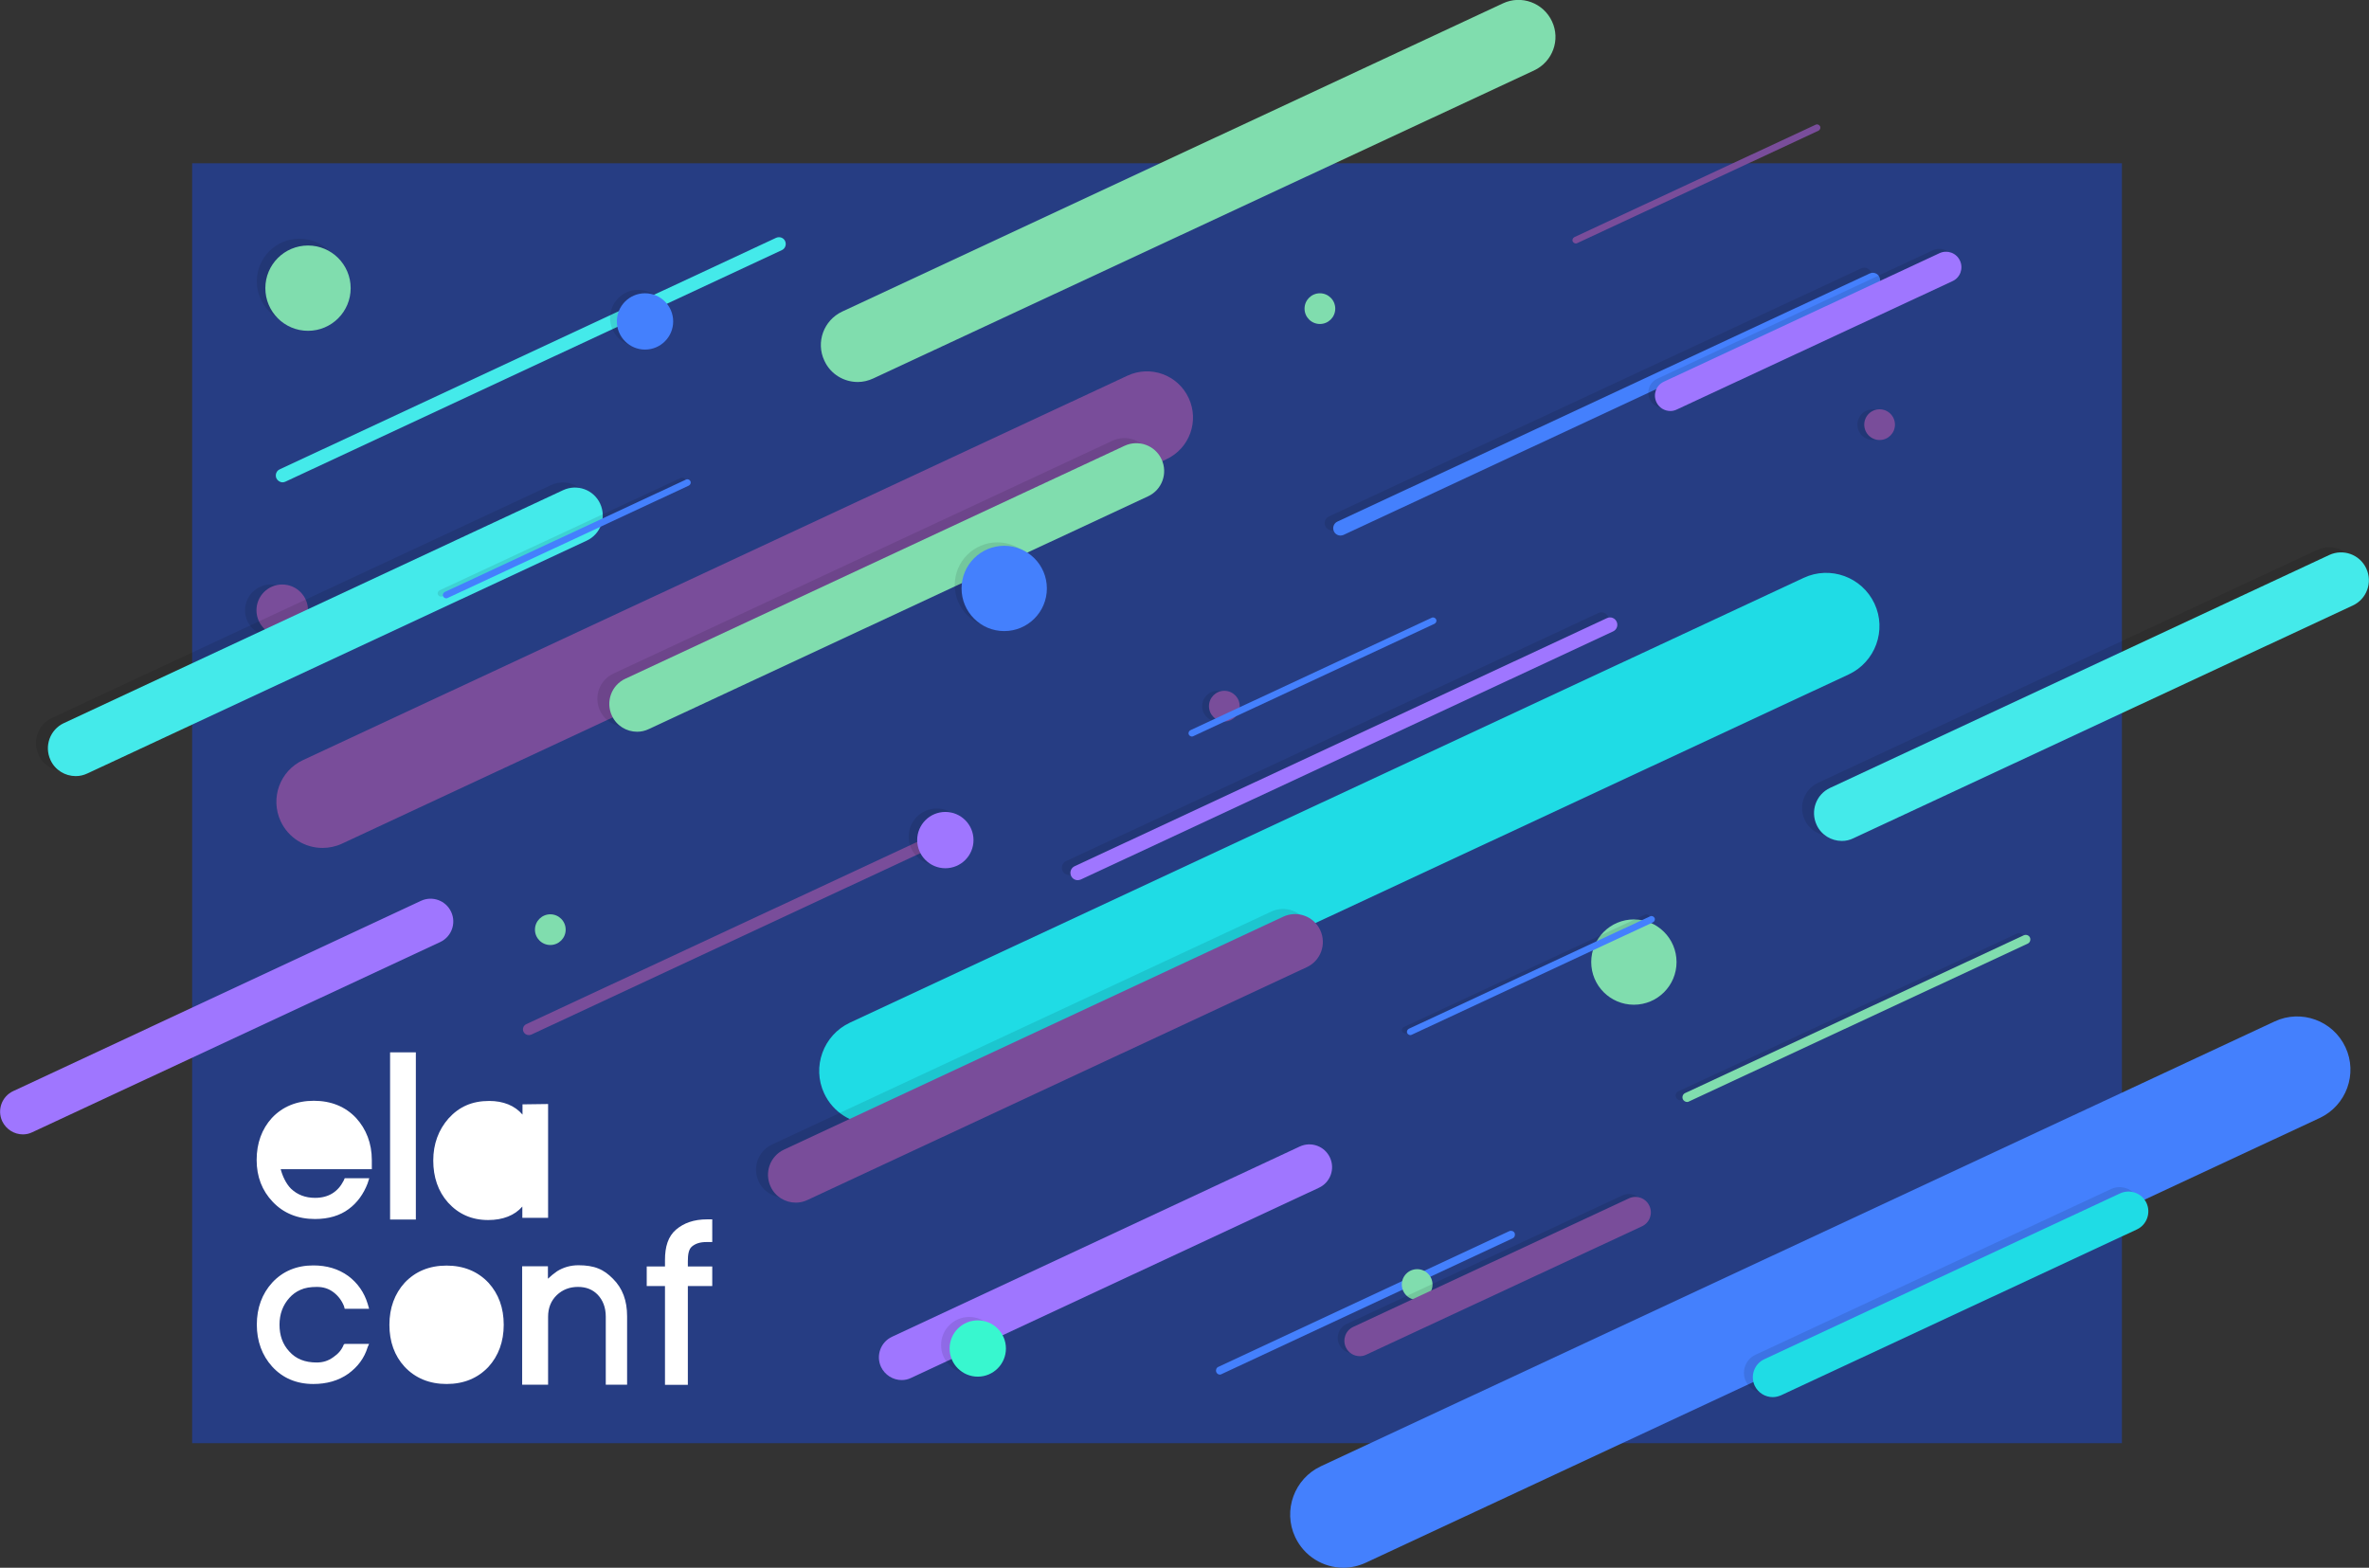 <svg class="ela-splash" xmlns="http://www.w3.org/2000/svg" viewBox="0 0 1388.3 918.9"><rect x="0" y="0" width="1388.3" height="918.9" fill="#333333" stroke="none"/><style>.st0{fill:#263D83;} .st1{opacity:0.1;} .st2{fill:#4480FD;} .st3{fill:#80DDAE;} .st4{fill:#794D9A;} .st5{fill:#44EAEA;} .st6{fill:#FFFFFF;} .st7{fill:#9F76FF;} .st8{fill:#1FDCE5;} .st9{fill:#38F7CF;}</style><path class="st0" d="M112.6 95.7h1130.9v750.2H112.6z"/><path class="st1" d="M984.7 644.9c-1 0-2-.6-2.5-1.6-.6-1.4 0-3 1.3-3.6l198.5-92.5c1.4-.6 3 0 3.6 1.3.6 1.4 0 3-1.3 3.6l-198.5 92.5c-.3.2-.7.3-1.1.3z"/><path class="st2" d="M714.9 805.7c-.9 0-1.7-.5-2.1-1.4-.5-1.2 0-2.6 1.1-3.1l170.6-79.6c1.2-.5 2.6 0 3.1 1.1.5 1.2 0 2.6-1.1 3.1l-170.6 79.6c-.3.2-.7.3-1 .3z"/><circle class="st3" cx="830.5" cy="752.9" r="9"/><circle class="st1" cx="158.7" cy="357.7" r="15.1"/><circle class="st4" cx="165.4" cy="357.7" r="15.1"/><path class="st1" d="M37.4 451.9c-6.2 0-12.1-3.5-14.8-9.4-3.8-8.2-.3-17.9 7.9-21.7L323 284.3c8.2-3.8 17.9-.3 21.7 7.9 3.8 8.2.3 17.9-7.9 21.7L44.3 450.3c-2.3 1.1-4.6 1.6-6.9 1.6z"/><path class="st5" d="M44.4 454.9c-6.2 0-12.1-3.5-14.8-9.4-3.8-8.2-.3-17.9 7.9-21.7L330 287.3c8.2-3.8 17.9-.3 21.7 7.9 3.8 8.2.3 17.9-7.9 21.7L51.3 453.3c-2.3 1.1-4.6 1.6-6.9 1.6z"/><path class="st4" d="M309.9 606.7c-1.3 0-2.5-.7-3.1-1.9-.8-1.7-.1-3.7 1.6-4.5l244.7-114.1c1.7-.8 3.7-.1 4.5 1.6.8 1.7.1 3.7-1.6 4.5L311.4 606.4c-.5.2-1 .3-1.5.3z"/><path class="st1" d="M780.6 310.9c-1.6 0-3.2-.9-3.9-2.5-1-2.1-.1-4.7 2.1-5.7l311.9-145.4c2.2-1 4.7-.1 5.7 2.1 1 2.1.1 4.7-2.1 5.7L782.4 310.5c-.5.2-1.2.4-1.8.4z"/><path class="st5" d="M165.6 282.7c-1.5 0-2.9-.9-3.6-2.3-.9-2-.1-4.4 1.9-5.3l290.9-135.7c2-.9 4.4-.1 5.3 1.9.9 2 .1 4.4-1.9 5.3L167.3 282.3c-.6.3-1.2.4-1.7.4z"/><path class="st4" d="M189 497c-10.2 0-19.9-5.8-24.5-15.6-6.3-13.5-.5-29.6 13.1-35.9l483.1-225.3c13.5-6.3 29.6-.5 35.9 13.1 6.3 13.5.5 29.6-13.1 35.9L200.4 494.5c-3.7 1.7-7.6 2.5-11.4 2.5z"/><path class="st1" d="M366.4 425.9c-6.2 0-12.1-3.5-14.8-9.4-3.8-8.2-.3-17.9 7.9-21.7L652 258.3c8.2-3.8 17.9-.3 21.7 7.9 3.8 8.2.3 17.9-7.9 21.7L373.3 424.3c-2.3 1.1-4.6 1.6-6.9 1.6z"/><path class="st3" d="M373.4 428.9c-6.2 0-12.1-3.5-14.8-9.4-3.8-8.2-.3-17.9 7.9-21.7L659 261.3c8.2-3.8 17.9-.3 21.7 7.9 3.8 8.2.3 17.9-7.9 21.7L380.3 427.3c-2.3 1.1-4.6 1.6-6.9 1.6z"/><path class="st2" d="M787.3 918.9c-11.8 0-23-6.7-28.3-18-7.3-15.6-.5-34.2 15.1-41.5L1333 598.7c15.6-7.3 34.2-.5 41.5 15.1 7.3 15.6.5 34.2-15.1 41.5L800.5 915.9c-4.3 2-8.8 3-13.2 3z"/><path class="st6" d="M218 685.3h-53.5c.9 3.6 3 8.4 6 11.4 3.8 3.6 8.4 5.4 14.2 5.4 7.9 0 13.4-3.6 16.7-10.1l.6-1.4h14.4l-1 3.1c-2.3 6-6 11.3-11.1 15-5.1 3.8-11.7 5.8-19.7 5.8-10.1 0-18.5-3.4-24.8-10.1-6.2-6.5-9.4-14.7-9.4-24.5 0-9.9 3.1-18.2 8.9-24.6 6.3-6.7 14.6-10.1 24.6-10.1 10.1 0 18.5 3.4 24.8 10.1 5.9 6.5 9.2 14.8 9.2 24.7v5.3zM228.6 616.8h15.1v98h-15.1zM321.2 647.1v66.7h-15.1v-6.6c-4.5 5.2-11.4 7.9-20 7.9-9.7 0-17.4-3.5-23.5-10.2-5.9-6.6-8.7-15-8.7-24.7s3.1-18 9-24.7c6.1-6.7 13.6-10.2 23.8-10.2 8.2 0 15 2.7 19.5 8v-6l15-.2zM202 787.7h14.3l-.8 1.8c-2 6.6-5.9 11.7-11.4 15.7-5.8 4.1-12.7 6-20.5 6-9.9 0-18-3.5-24.1-10.2-5.9-6.5-9-14.9-9-24.6 0-9.8 3.1-18.1 9-24.6 6.2-6.7 14.3-10.1 24.1-10.1 7.9 0 14.7 2 20.5 6.2 5.5 4.1 9.4 9.7 11.4 16.4l.8 2.8H202l-.4-1.5c-1.3-3.3-3.4-6.1-6.2-8.2-2.8-2.1-5.9-3.1-9.7-3.1-3.8 0-7 .5-9.6 1.7-2.6 1.1-4.8 2.8-6.5 4.7-3.8 4.2-5.8 9.5-5.8 15.7 0 6.3 1.8 11.5 5.7 15.7 3.9 4.4 9.2 6.5 16.1 6.5 3.7 0 6.8-1 9.7-3.1 2.9-2 4.9-4.2 6.2-7.5l.5-.3zM295.2 776.5c0 9.9-3.1 18.2-8.9 24.6-6.3 6.7-14.5 10.1-24.6 10.1-10 0-18.3-3.4-24.6-10.1-5.9-6.4-8.9-14.7-8.9-24.6s3.1-18.2 8.9-24.6c6.3-6.7 14.5-10.1 24.6-10.1 10 0 18.3 3.4 24.6 10.1 5.9 6.5 8.9 14.7 8.9 24.6zM367.5 771.5v40.1H355v-39.9c0-5.4-1.7-9.6-4.7-12.8-3-3.1-6.8-4.6-11.6-4.6-4.9 0-9 1.6-12.4 4.8-3.4 3.3-5.1 7.5-5.1 12.7v39.8H306v-69.4h15.1v7.3c1.7-1.6 3.5-3.1 5.4-4.4 3.7-2.3 7.9-3.5 12.5-3.5 4.5 0 8.5.6 11.6 1.9 3.3 1.3 5.9 3.3 8.5 5.9 5.8 5.7 8.4 13 8.4 22.1zM403.1 739.2v3.1h14.3v11.5h-14.3v57.9h-13.4v-57.9H379v-11.5h10.7v-3.8c0-7.7 1.8-13.8 6.5-17.8 4.5-3.8 10.3-6 18.3-6h2.9V728H414c-4 0-6.6 1-8.6 2.7-1.8 1.6-2.3 4.6-2.3 8.5z"/><path class="st7" d="M528.4 808.9c-5 0-9.8-2.9-12.1-7.7-3.1-6.7-.2-14.6 6.5-17.7L761.7 672c6.7-3.1 14.6-.2 17.7 6.5 3.1 6.7.2 14.6-6.5 17.7L534 807.6c-1.8.9-3.7 1.3-5.6 1.3z"/><circle class="st1" cx="374" cy="186.4" r="16.5"/><circle class="st2" cx="378" cy="188.4" r="16.5"/><path class="st1" d="M1033.7 816.3c-4.4 0-8.6-2.5-10.6-6.7-2.7-5.8-.2-12.8 5.6-15.5l208.5-97.2c5.8-2.7 12.8-.2 15.5 5.6 2.7 5.8.2 12.8-5.6 15.5l-208.5 97.2c-1.6.7-3.3 1.1-4.9 1.1z"/><path class="st8" d="M1038.9 818.9c-4.4 0-8.6-2.5-10.6-6.7-2.7-5.8-.2-12.8 5.6-15.5l208.5-97.2c5.8-2.7 12.8-.2 15.5 5.6 2.7 5.8.2 12.8-5.6 15.5l-208.5 97.2c-1.6.7-3.3 1.1-4.9 1.1z"/><circle class="st1" cx="549" cy="490.4" r="16.5"/><circle class="st7" cx="554" cy="492.4" r="16.5"/><path class="st2" d="M785.6 313.9c-1.6 0-3.2-.9-3.9-2.5-1-2.1-.1-4.7 2.1-5.7l311.9-145.4c2.2-1 4.7-.1 5.7 2.1 1 2.1.1 4.7-2.1 5.7L787.4 313.5c-.5.2-1.2.4-1.8.4z"/><path id="XMLID_1_" class="st8" d="M511.3 658.9c-11.8 0-23-6.7-28.3-18-7.3-15.6-.5-34.2 15.1-41.5L1057 338.7c15.6-7.3 34.2-.5 41.5 15.1 7.3 15.6.5 34.2-15.1 41.5L524.5 655.9c-4.3 2-8.8 3-13.2 3z"/><path class="st3" d="M988.7 645.9c-1 0-2-.6-2.5-1.6-.6-1.4 0-3 1.3-3.6l198.5-92.5c1.4-.6 3 0 3.6 1.3.6 1.4 0 3-1.3 3.6l-198.5 92.5c-.3.2-.7.3-1.1.3z"/><circle class="st3" cx="322.5" cy="544.9" r="9"/><circle class="st3" cx="773.5" cy="180.9" r="9"/><circle class="st3" cx="957.5" cy="563.9" r="25"/><circle class="st1" cx="568" cy="788.4" r="16.5"/><circle class="st9" cx="573" cy="790.4" r="16.5"/><path class="st1" d="M459.4 701.9c-6.2 0-12.1-3.5-14.8-9.4-3.8-8.2-.3-17.9 7.9-21.7L745 534.3c8.2-3.8 17.9-.3 21.7 7.9 3.8 8.2.3 17.9-7.9 21.7L466.3 700.3c-2.3 1.1-4.6 1.6-6.9 1.6z"/><path class="st4" d="M466.4 704.9c-6.2 0-12.1-3.5-14.8-9.4-3.8-8.2-.3-17.9 7.9-21.7L752 537.3c8.2-3.8 17.9-.3 21.7 7.9 3.8 8.2.3 17.9-7.9 21.7L473.3 703.3c-2.3 1.1-4.6 1.6-6.9 1.6z"/><path class="st1" d="M626.6 512.9c-1.6 0-3.2-.9-3.9-2.5-1-2.1-.1-4.7 2.1-5.7l311.9-145.4c2.2-1 4.7-.1 5.7 2.1 1 2.1.1 4.7-2.1 5.7L628.4 512.5c-.5.2-1.2.4-1.8.4z"/><path class="st7" d="M631.6 515.9c-1.6 0-3.2-.9-3.9-2.5-1-2.1-.1-4.7 2.1-5.7l311.9-145.4c2.2-1 4.7-.1 5.7 2.1 1 2.1.1 4.7-2.1 5.7L633.4 515.5c-.5.2-1.2.4-1.8.4z"/><circle class="st1" cx="175.5" cy="164.9" r="25"/><circle class="st3" cx="180.5" cy="168.9" r="25"/><path class="st4" d="M923.5 142.7c-.7 0-1.4-.4-1.8-1.1-.5-1 0-2.1.9-2.6L1064 73.1c1-.5 2.1 0 2.6.9.5 1 0 2.1-.9 2.6l-141.4 65.9c-.2.1-.5.2-.8.2z"/><path class="st7" d="M13.4 664.9c-5 0-9.8-2.9-12.1-7.7-3.1-6.7-.2-14.6 6.5-17.7L246.7 528c6.7-3.1 14.6-.2 17.7 6.5 3.1 6.7.2 14.6-6.5 17.7L19 663.6c-1.8.9-3.7 1.3-5.6 1.3z"/><path class="st1" d="M793 793.2c-3.4 0-6.7-1.9-8.2-5.2-2.1-4.5-.2-9.9 4.4-12l161.5-75.3c4.5-2.1 9.9-.2 12 4.4 2.1 4.5.2 9.9-4.4 12l-161.5 75.3c-1.2.5-2.5.8-3.8.8z"/><path class="st4" d="M796.9 794.9c-3.4 0-6.7-1.9-8.2-5.2-2.1-4.5-.2-9.9 4.4-12l161.5-75.3c4.5-2.1 9.9-.2 12 4.4 2.1 4.5.2 9.9-4.4 12L800.7 794c-1.2.6-2.5.9-3.8.9z"/><path class="st3" d="M502.7 223.9c-8.2 0-16-4.6-19.6-12.5-5.1-10.8-.4-23.7 10.5-28.8L880.7 2c10.8-5.1 23.7-.4 28.8 10.5 5.1 10.8.4 23.7-10.5 28.8L511.8 221.8c-3 1.4-6.1 2.1-9.1 2.1z"/><circle class="st1" cx="584.5" cy="342.9" r="25"/><circle class="st2" cx="588.5" cy="344.9" r="25"/><path class="st1" d="M1072.4 489.9c-6.2 0-12.1-3.5-14.8-9.4-3.8-8.2-.3-17.9 7.9-21.7L1358 322.3c8.2-3.8 17.9-.3 21.7 7.9 3.8 8.2.3 17.9-7.9 21.7l-292.6 136.4c-2.2 1.1-4.5 1.6-6.8 1.6z"/><path class="st5" d="M1079.4 492.9c-6.2 0-12.1-3.5-14.8-9.4-3.8-8.2-.3-17.9 7.9-21.7L1365 325.3c8.2-3.8 17.9-.3 21.7 7.9 3.8 8.2.3 17.9-7.9 21.7l-292.6 136.4c-2.2 1.1-4.5 1.6-6.8 1.6z"/><circle class="st1" cx="1097.5" cy="248.9" r="9"/><circle class="st4" cx="1101.5" cy="248.9" r="9"/><path class="st1" d="M975 239.2c-3.4 0-6.7-1.9-8.2-5.2-2.1-4.5-.2-9.9 4.4-12l161.5-75.3c4.5-2.1 9.9-.2 12 4.4 2.1 4.5.2 9.9-4.4 12l-161.5 75.3c-1.2.5-2.5.8-3.8.8z"/><path class="st7" d="M978.9 240.9c-3.4 0-6.7-1.9-8.2-5.2-2.1-4.5-.2-9.9 4.4-12l161.5-75.3c4.5-2.1 9.9-.2 12 4.4 2.1 4.5.2 9.9-4.4 12L982.7 240c-1.2.6-2.5.9-3.8.9z"/><circle class="st1" cx="713.5" cy="413.9" r="9"/><circle class="st4" cx="717.5" cy="413.9" r="9"/><path class="st2" d="M698.5 431.7c-.7 0-1.4-.4-1.8-1.1-.5-1 0-2.1.9-2.6L839 362.1c1-.5 2.1 0 2.6.9.5 1 0 2.1-.9 2.6l-141.4 65.9c-.2.1-.5.2-.8.2z"/><path class="st1" d="M258.5 349.7c-.7 0-1.4-.4-1.8-1.1-.5-1 0-2.1.9-2.6L399 280.1c1-.5 2.1 0 2.6.9.5 1 0 2.1-.9 2.6l-141.4 65.9c-.2.1-.5.2-.8.2z"/><path class="st2" d="M261.5 350.7c-.7 0-1.4-.4-1.8-1.1-.5-1 0-2.1.9-2.6L402 281.1c1-.5 2.1 0 2.6.9.5 1 0 2.1-.9 2.6l-141.4 65.9c-.2.1-.5.2-.8.2z"/><path class="st1" d="M823.5 605.7c-.7 0-1.4-.4-1.8-1.1-.5-1 0-2.1.9-2.6L964 536.1c1-.5 2.1 0 2.6.9.5 1 0 2.1-.9 2.6l-141.4 65.9c-.2.1-.5.2-.8.2z"/><path class="st2" d="M826.5 606.7c-.7 0-1.4-.4-1.8-1.1-.5-1 0-2.1.9-2.6L967 537.1c1-.5 2.1 0 2.6.9.5 1 0 2.1-.9 2.6l-141.4 65.9c-.2.1-.5.2-.8.2z"/></svg>